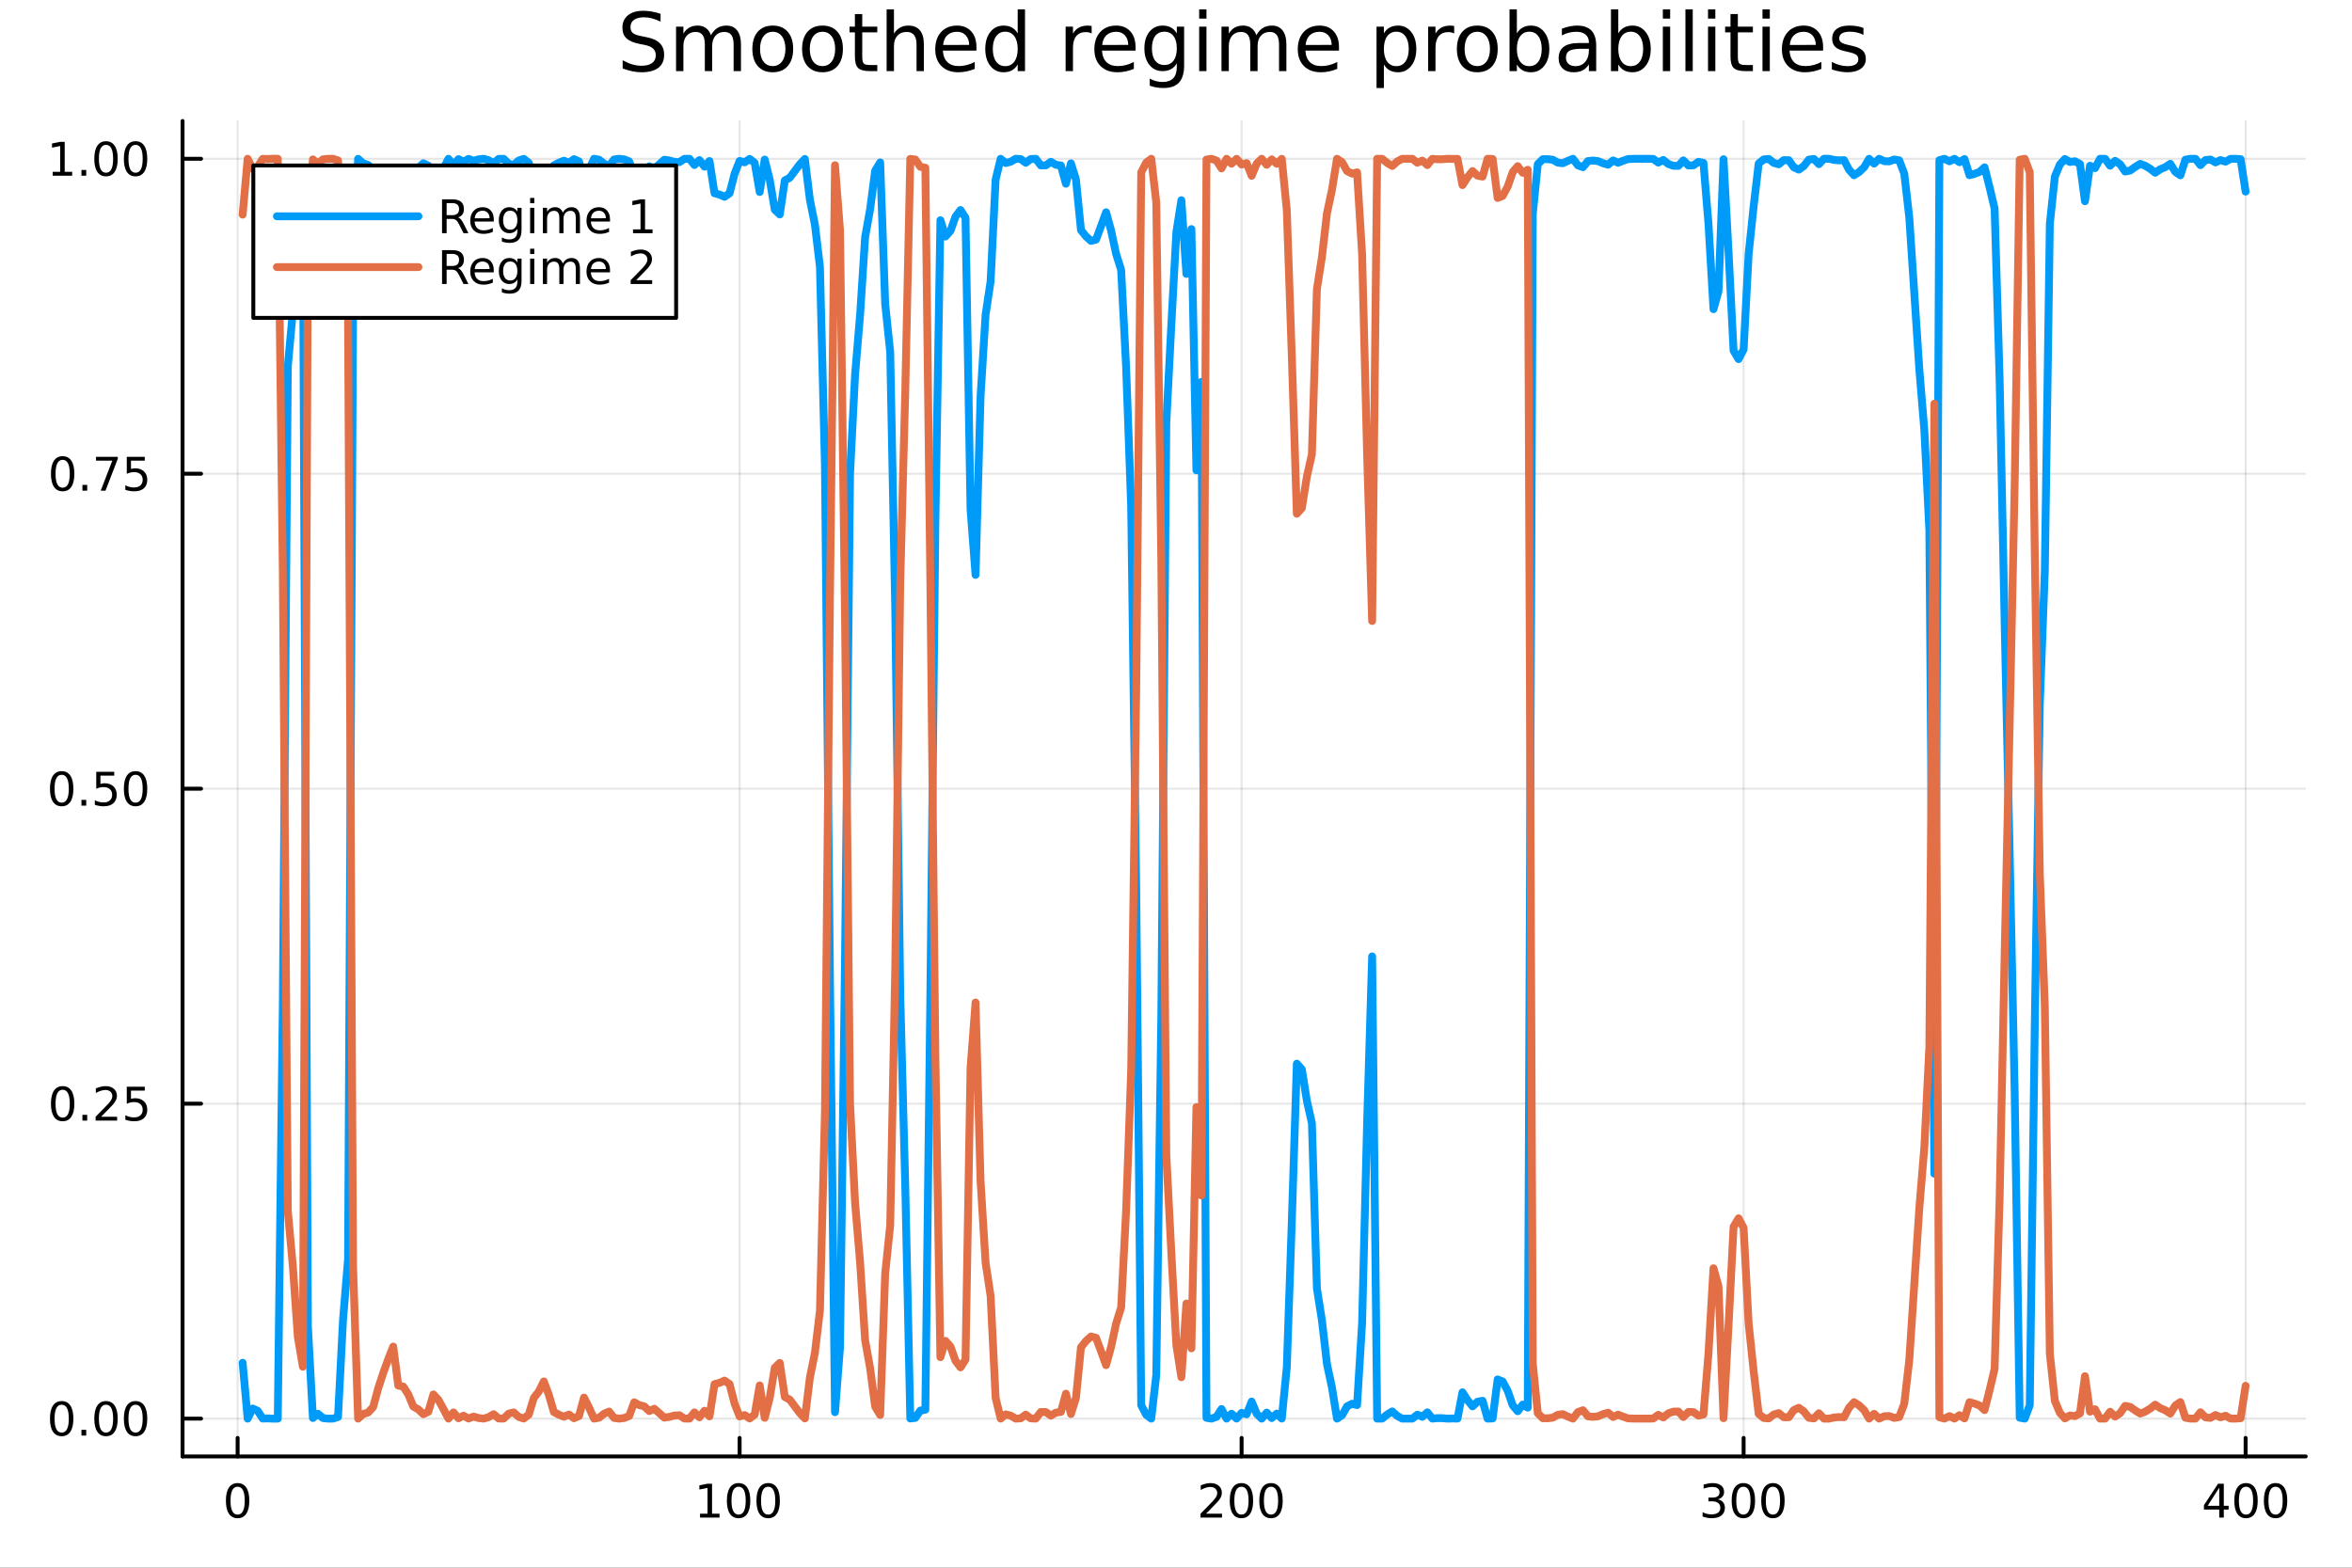 <?xml version="1.0" encoding="utf-8"?>
<svg xmlns="http://www.w3.org/2000/svg" xmlns:xlink="http://www.w3.org/1999/xlink" width="600" height="400" viewBox="0 0 2400 1600">
<rect x="0" y="0" width="2400" height="1600" fill="#333333" stroke="none"/>
<defs>
  <clipPath id="clip110">
    <rect x="0" y="0" width="2400" height="1600"/>
  </clipPath>
</defs>
<path clip-path="url(#clip110)" d="M0 1600 L2400 1600 L2400 0 L0 0  Z" fill="#ffffff" fill-rule="evenodd" fill-opacity="1"/>
<defs>
  <clipPath id="clip111">
    <rect x="480" y="0" width="1681" height="1600"/>
  </clipPath>
</defs>
<path clip-path="url(#clip110)" d="M186.274 1486.45 L2352.76 1486.45 L2352.76 123.472 L186.274 123.472  Z" fill="#ffffff" fill-rule="evenodd" fill-opacity="1"/>
<defs>
  <clipPath id="clip112">
    <rect x="186" y="123" width="2167" height="1364"/>
  </clipPath>
</defs>
<polyline clip-path="url(#clip112)" style="stroke:#000000; stroke-linecap:round; stroke-linejoin:round; stroke-width:2; stroke-opacity:0.1; fill:none" points="242.467,1486.45 242.467,123.472 "/>
<polyline clip-path="url(#clip112)" style="stroke:#000000; stroke-linecap:round; stroke-linejoin:round; stroke-width:2; stroke-opacity:0.1; fill:none" points="754.71,1486.45 754.71,123.472 "/>
<polyline clip-path="url(#clip112)" style="stroke:#000000; stroke-linecap:round; stroke-linejoin:round; stroke-width:2; stroke-opacity:0.1; fill:none" points="1266.95,1486.45 1266.95,123.472 "/>
<polyline clip-path="url(#clip112)" style="stroke:#000000; stroke-linecap:round; stroke-linejoin:round; stroke-width:2; stroke-opacity:0.1; fill:none" points="1779.2,1486.45 1779.2,123.472 "/>
<polyline clip-path="url(#clip112)" style="stroke:#000000; stroke-linecap:round; stroke-linejoin:round; stroke-width:2; stroke-opacity:0.1; fill:none" points="2291.44,1486.45 2291.44,123.472 "/>
<polyline clip-path="url(#clip110)" style="stroke:#000000; stroke-linecap:round; stroke-linejoin:round; stroke-width:4; stroke-opacity:1; fill:none" points="186.274,1486.45 2352.76,1486.45 "/>
<polyline clip-path="url(#clip110)" style="stroke:#000000; stroke-linecap:round; stroke-linejoin:round; stroke-width:4; stroke-opacity:1; fill:none" points="242.467,1486.45 242.467,1467.55 "/>
<polyline clip-path="url(#clip110)" style="stroke:#000000; stroke-linecap:round; stroke-linejoin:round; stroke-width:4; stroke-opacity:1; fill:none" points="754.71,1486.45 754.71,1467.55 "/>
<polyline clip-path="url(#clip110)" style="stroke:#000000; stroke-linecap:round; stroke-linejoin:round; stroke-width:4; stroke-opacity:1; fill:none" points="1266.95,1486.45 1266.95,1467.55 "/>
<polyline clip-path="url(#clip110)" style="stroke:#000000; stroke-linecap:round; stroke-linejoin:round; stroke-width:4; stroke-opacity:1; fill:none" points="1779.2,1486.45 1779.2,1467.55 "/>
<polyline clip-path="url(#clip110)" style="stroke:#000000; stroke-linecap:round; stroke-linejoin:round; stroke-width:4; stroke-opacity:1; fill:none" points="2291.44,1486.45 2291.44,1467.55 "/>
<path clip-path="url(#clip110)" d="M242.467 1517.37 Q238.856 1517.37 237.027 1520.93 Q235.222 1524.47 235.222 1531.6 Q235.222 1538.71 237.027 1542.27 Q238.856 1545.82 242.467 1545.82 Q246.101 1545.82 247.907 1542.27 Q249.736 1538.71 249.736 1531.6 Q249.736 1524.47 247.907 1520.93 Q246.101 1517.37 242.467 1517.37 M242.467 1513.66 Q248.277 1513.66 251.333 1518.27 Q254.411 1522.85 254.411 1531.6 Q254.411 1540.33 251.333 1544.94 Q248.277 1549.52 242.467 1549.52 Q236.657 1549.52 233.578 1544.94 Q230.523 1540.33 230.523 1531.6 Q230.523 1522.85 233.578 1518.27 Q236.657 1513.66 242.467 1513.66 Z" fill="#000000" fill-rule="nonzero" fill-opacity="1" /><path clip-path="url(#clip110)" d="M714.317 1544.91 L721.956 1544.91 L721.956 1518.55 L713.646 1520.21 L713.646 1515.95 L721.91 1514.29 L726.586 1514.29 L726.586 1544.91 L734.224 1544.91 L734.224 1548.85 L714.317 1548.85 L714.317 1544.91 Z" fill="#000000" fill-rule="nonzero" fill-opacity="1" /><path clip-path="url(#clip110)" d="M753.669 1517.37 Q750.058 1517.37 748.229 1520.93 Q746.423 1524.47 746.423 1531.6 Q746.423 1538.71 748.229 1542.27 Q750.058 1545.82 753.669 1545.82 Q757.303 1545.82 759.109 1542.27 Q760.937 1538.71 760.937 1531.6 Q760.937 1524.47 759.109 1520.93 Q757.303 1517.37 753.669 1517.37 M753.669 1513.66 Q759.479 1513.66 762.534 1518.27 Q765.613 1522.85 765.613 1531.6 Q765.613 1540.33 762.534 1544.94 Q759.479 1549.52 753.669 1549.52 Q747.859 1549.52 744.78 1544.94 Q741.724 1540.33 741.724 1531.6 Q741.724 1522.85 744.78 1518.27 Q747.859 1513.66 753.669 1513.66 Z" fill="#000000" fill-rule="nonzero" fill-opacity="1" /><path clip-path="url(#clip110)" d="M783.831 1517.37 Q780.22 1517.37 778.391 1520.93 Q776.585 1524.47 776.585 1531.6 Q776.585 1538.71 778.391 1542.27 Q780.22 1545.82 783.831 1545.82 Q787.465 1545.82 789.27 1542.27 Q791.099 1538.71 791.099 1531.6 Q791.099 1524.47 789.27 1520.93 Q787.465 1517.37 783.831 1517.37 M783.831 1513.66 Q789.641 1513.66 792.696 1518.27 Q795.775 1522.85 795.775 1531.6 Q795.775 1540.33 792.696 1544.94 Q789.641 1549.52 783.831 1549.52 Q778.02 1549.52 774.942 1544.94 Q771.886 1540.33 771.886 1531.6 Q771.886 1522.85 774.942 1518.27 Q778.02 1513.66 783.831 1513.66 Z" fill="#000000" fill-rule="nonzero" fill-opacity="1" /><path clip-path="url(#clip110)" d="M1230.65 1544.91 L1246.97 1544.91 L1246.97 1548.85 L1225.02 1548.85 L1225.02 1544.91 Q1227.68 1542.16 1232.27 1537.53 Q1236.87 1532.88 1238.05 1531.53 Q1240.3 1529.01 1241.18 1527.27 Q1242.08 1525.51 1242.08 1523.82 Q1242.08 1521.07 1240.14 1519.33 Q1238.22 1517.6 1235.11 1517.6 Q1232.91 1517.6 1230.46 1518.36 Q1228.03 1519.13 1225.25 1520.68 L1225.25 1515.95 Q1228.08 1514.82 1230.53 1514.24 Q1232.98 1513.66 1235.02 1513.66 Q1240.39 1513.66 1243.59 1516.35 Q1246.78 1519.03 1246.78 1523.52 Q1246.78 1525.65 1245.97 1527.57 Q1245.18 1529.47 1243.08 1532.07 Q1242.5 1532.74 1239.4 1535.95 Q1236.29 1539.15 1230.65 1544.91 Z" fill="#000000" fill-rule="nonzero" fill-opacity="1" /><path clip-path="url(#clip110)" d="M1266.78 1517.37 Q1263.17 1517.37 1261.34 1520.93 Q1259.53 1524.47 1259.53 1531.6 Q1259.53 1538.71 1261.34 1542.27 Q1263.17 1545.82 1266.78 1545.82 Q1270.41 1545.82 1272.22 1542.27 Q1274.05 1538.71 1274.05 1531.6 Q1274.05 1524.47 1272.22 1520.93 Q1270.41 1517.37 1266.78 1517.37 M1266.78 1513.66 Q1272.59 1513.66 1275.65 1518.27 Q1278.72 1522.85 1278.72 1531.6 Q1278.72 1540.33 1275.65 1544.94 Q1272.59 1549.52 1266.78 1549.52 Q1260.97 1549.52 1257.89 1544.94 Q1254.84 1540.33 1254.84 1531.6 Q1254.84 1522.85 1257.89 1518.27 Q1260.97 1513.66 1266.78 1513.66 Z" fill="#000000" fill-rule="nonzero" fill-opacity="1" /><path clip-path="url(#clip110)" d="M1296.94 1517.37 Q1293.33 1517.37 1291.5 1520.93 Q1289.7 1524.47 1289.7 1531.6 Q1289.7 1538.71 1291.5 1542.27 Q1293.33 1545.82 1296.94 1545.82 Q1300.58 1545.82 1302.38 1542.27 Q1304.21 1538.71 1304.21 1531.6 Q1304.21 1524.47 1302.38 1520.93 Q1300.58 1517.37 1296.94 1517.37 M1296.94 1513.66 Q1302.75 1513.66 1305.81 1518.27 Q1308.89 1522.85 1308.89 1531.6 Q1308.89 1540.33 1305.81 1544.94 Q1302.75 1549.52 1296.94 1549.52 Q1291.13 1549.52 1288.05 1544.94 Q1285 1540.33 1285 1531.6 Q1285 1522.85 1288.05 1518.27 Q1291.13 1513.66 1296.94 1513.66 Z" fill="#000000" fill-rule="nonzero" fill-opacity="1" /><path clip-path="url(#clip110)" d="M1752.96 1530.21 Q1756.32 1530.93 1758.19 1533.2 Q1760.09 1535.47 1760.09 1538.8 Q1760.09 1543.92 1756.57 1546.72 Q1753.05 1549.52 1746.57 1549.52 Q1744.39 1549.52 1742.08 1549.08 Q1739.79 1548.66 1737.33 1547.81 L1737.33 1543.29 Q1739.28 1544.43 1741.59 1545.01 Q1743.91 1545.58 1746.43 1545.58 Q1750.83 1545.58 1753.12 1543.85 Q1755.44 1542.11 1755.44 1538.8 Q1755.44 1535.75 1753.28 1534.03 Q1751.15 1532.3 1747.33 1532.3 L1743.31 1532.3 L1743.31 1528.45 L1747.52 1528.45 Q1750.97 1528.45 1752.8 1527.09 Q1754.63 1525.7 1754.63 1523.11 Q1754.63 1520.45 1752.73 1519.03 Q1750.85 1517.6 1747.33 1517.6 Q1745.41 1517.6 1743.21 1518.01 Q1741.01 1518.43 1738.38 1519.31 L1738.38 1515.14 Q1741.04 1514.4 1743.35 1514.03 Q1745.69 1513.66 1747.75 1513.66 Q1753.07 1513.66 1756.18 1516.09 Q1759.28 1518.5 1759.28 1522.62 Q1759.28 1525.49 1757.63 1527.48 Q1755.99 1529.45 1752.96 1530.21 Z" fill="#000000" fill-rule="nonzero" fill-opacity="1" /><path clip-path="url(#clip110)" d="M1778.95 1517.37 Q1775.34 1517.37 1773.51 1520.93 Q1771.71 1524.47 1771.71 1531.6 Q1771.71 1538.71 1773.51 1542.27 Q1775.34 1545.82 1778.95 1545.82 Q1782.59 1545.82 1784.39 1542.27 Q1786.22 1538.71 1786.22 1531.6 Q1786.22 1524.47 1784.39 1520.93 Q1782.59 1517.37 1778.95 1517.37 M1778.95 1513.66 Q1784.76 1513.66 1787.82 1518.27 Q1790.9 1522.85 1790.9 1531.6 Q1790.9 1540.33 1787.82 1544.94 Q1784.76 1549.52 1778.95 1549.52 Q1773.14 1549.52 1770.07 1544.94 Q1767.01 1540.33 1767.01 1531.6 Q1767.01 1522.85 1770.07 1518.27 Q1773.14 1513.66 1778.95 1513.66 Z" fill="#000000" fill-rule="nonzero" fill-opacity="1" /><path clip-path="url(#clip110)" d="M1809.12 1517.37 Q1805.5 1517.37 1803.68 1520.93 Q1801.87 1524.47 1801.87 1531.6 Q1801.87 1538.71 1803.68 1542.27 Q1805.5 1545.82 1809.12 1545.82 Q1812.75 1545.82 1814.56 1542.27 Q1816.38 1538.71 1816.38 1531.6 Q1816.38 1524.47 1814.56 1520.93 Q1812.75 1517.37 1809.12 1517.37 M1809.12 1513.66 Q1814.93 1513.66 1817.98 1518.27 Q1821.06 1522.85 1821.06 1531.6 Q1821.06 1540.33 1817.98 1544.94 Q1814.93 1549.52 1809.12 1549.52 Q1803.31 1549.52 1800.23 1544.94 Q1797.17 1540.33 1797.17 1531.6 Q1797.17 1522.85 1800.23 1518.27 Q1803.31 1513.66 1809.12 1513.66 Z" fill="#000000" fill-rule="nonzero" fill-opacity="1" /><path clip-path="url(#clip110)" d="M2264.53 1518.36 L2252.73 1536.81 L2264.53 1536.81 L2264.53 1518.36 M2263.3 1514.29 L2269.18 1514.29 L2269.18 1536.81 L2274.11 1536.81 L2274.11 1540.7 L2269.18 1540.7 L2269.18 1548.85 L2264.53 1548.85 L2264.53 1540.7 L2248.93 1540.7 L2248.93 1536.19 L2263.3 1514.29 Z" fill="#000000" fill-rule="nonzero" fill-opacity="1" /><path clip-path="url(#clip110)" d="M2291.85 1517.37 Q2288.23 1517.37 2286.41 1520.93 Q2284.6 1524.47 2284.6 1531.6 Q2284.6 1538.71 2286.41 1542.27 Q2288.23 1545.82 2291.85 1545.82 Q2295.48 1545.82 2297.29 1542.27 Q2299.11 1538.71 2299.11 1531.6 Q2299.11 1524.47 2297.29 1520.93 Q2295.48 1517.37 2291.85 1517.37 M2291.85 1513.66 Q2297.66 1513.66 2300.71 1518.27 Q2303.79 1522.85 2303.79 1531.6 Q2303.79 1540.33 2300.71 1544.94 Q2297.66 1549.52 2291.85 1549.52 Q2286.04 1549.52 2282.96 1544.94 Q2279.9 1540.33 2279.9 1531.6 Q2279.9 1522.85 2282.96 1518.27 Q2286.04 1513.66 2291.85 1513.66 Z" fill="#000000" fill-rule="nonzero" fill-opacity="1" /><path clip-path="url(#clip110)" d="M2322.01 1517.37 Q2318.4 1517.37 2316.57 1520.93 Q2314.76 1524.47 2314.76 1531.6 Q2314.76 1538.71 2316.57 1542.27 Q2318.4 1545.82 2322.01 1545.82 Q2325.64 1545.82 2327.45 1542.27 Q2329.28 1538.71 2329.28 1531.6 Q2329.28 1524.47 2327.45 1520.93 Q2325.64 1517.37 2322.01 1517.37 M2322.01 1513.66 Q2327.82 1513.66 2330.87 1518.27 Q2333.95 1522.85 2333.95 1531.6 Q2333.95 1540.33 2330.87 1544.94 Q2327.82 1549.52 2322.01 1549.52 Q2316.2 1549.52 2313.12 1544.94 Q2310.06 1540.33 2310.06 1531.6 Q2310.06 1522.85 2313.12 1518.27 Q2316.2 1513.66 2322.01 1513.66 Z" fill="#000000" fill-rule="nonzero" fill-opacity="1" /><polyline clip-path="url(#clip112)" style="stroke:#000000; stroke-linecap:round; stroke-linejoin:round; stroke-width:2; stroke-opacity:0.1; fill:none" points="186.274,1447.87 2352.76,1447.87 "/>
<polyline clip-path="url(#clip112)" style="stroke:#000000; stroke-linecap:round; stroke-linejoin:round; stroke-width:2; stroke-opacity:0.1; fill:none" points="186.274,1126.42 2352.76,1126.42 "/>
<polyline clip-path="url(#clip112)" style="stroke:#000000; stroke-linecap:round; stroke-linejoin:round; stroke-width:2; stroke-opacity:0.1; fill:none" points="186.274,804.96 2352.76,804.96 "/>
<polyline clip-path="url(#clip112)" style="stroke:#000000; stroke-linecap:round; stroke-linejoin:round; stroke-width:2; stroke-opacity:0.1; fill:none" points="186.274,483.503 2352.76,483.503 "/>
<polyline clip-path="url(#clip112)" style="stroke:#000000; stroke-linecap:round; stroke-linejoin:round; stroke-width:2; stroke-opacity:0.1; fill:none" points="186.274,162.047 2352.76,162.047 "/>
<polyline clip-path="url(#clip110)" style="stroke:#000000; stroke-linecap:round; stroke-linejoin:round; stroke-width:4; stroke-opacity:1; fill:none" points="186.274,1486.45 186.274,123.472 "/>
<polyline clip-path="url(#clip110)" style="stroke:#000000; stroke-linecap:round; stroke-linejoin:round; stroke-width:4; stroke-opacity:1; fill:none" points="186.274,1447.87 205.172,1447.87 "/>
<polyline clip-path="url(#clip110)" style="stroke:#000000; stroke-linecap:round; stroke-linejoin:round; stroke-width:4; stroke-opacity:1; fill:none" points="186.274,1126.42 205.172,1126.42 "/>
<polyline clip-path="url(#clip110)" style="stroke:#000000; stroke-linecap:round; stroke-linejoin:round; stroke-width:4; stroke-opacity:1; fill:none" points="186.274,804.96 205.172,804.96 "/>
<polyline clip-path="url(#clip110)" style="stroke:#000000; stroke-linecap:round; stroke-linejoin:round; stroke-width:4; stroke-opacity:1; fill:none" points="186.274,483.503 205.172,483.503 "/>
<polyline clip-path="url(#clip110)" style="stroke:#000000; stroke-linecap:round; stroke-linejoin:round; stroke-width:4; stroke-opacity:1; fill:none" points="186.274,162.047 205.172,162.047 "/>
<path clip-path="url(#clip110)" d="M62.937 1433.67 Q59.325 1433.67 57.497 1437.24 Q55.691 1440.78 55.691 1447.91 Q55.691 1455.01 57.497 1458.58 Q59.325 1462.12 62.937 1462.12 Q66.571 1462.12 68.376 1458.58 Q70.205 1455.01 70.205 1447.91 Q70.205 1440.78 68.376 1437.24 Q66.571 1433.67 62.937 1433.67 M62.937 1429.97 Q68.747 1429.97 71.802 1434.57 Q74.881 1439.16 74.881 1447.91 Q74.881 1456.63 71.802 1461.24 Q68.747 1465.82 62.937 1465.82 Q57.126 1465.82 54.048 1461.24 Q50.992 1456.63 50.992 1447.91 Q50.992 1439.16 54.048 1434.57 Q57.126 1429.97 62.937 1429.97 Z" fill="#000000" fill-rule="nonzero" fill-opacity="1" /><path clip-path="url(#clip110)" d="M83.098 1459.27 L87.983 1459.27 L87.983 1465.15 L83.098 1465.15 L83.098 1459.27 Z" fill="#000000" fill-rule="nonzero" fill-opacity="1" /><path clip-path="url(#clip110)" d="M108.168 1433.67 Q104.557 1433.67 102.728 1437.24 Q100.922 1440.78 100.922 1447.91 Q100.922 1455.01 102.728 1458.58 Q104.557 1462.12 108.168 1462.12 Q111.802 1462.12 113.608 1458.58 Q115.436 1455.01 115.436 1447.91 Q115.436 1440.78 113.608 1437.24 Q111.802 1433.67 108.168 1433.67 M108.168 1429.97 Q113.978 1429.97 117.033 1434.57 Q120.112 1439.16 120.112 1447.91 Q120.112 1456.63 117.033 1461.24 Q113.978 1465.82 108.168 1465.82 Q102.358 1465.82 99.279 1461.24 Q96.223 1456.63 96.223 1447.91 Q96.223 1439.16 99.279 1434.57 Q102.358 1429.97 108.168 1429.97 Z" fill="#000000" fill-rule="nonzero" fill-opacity="1" /><path clip-path="url(#clip110)" d="M138.33 1433.67 Q134.719 1433.67 132.89 1437.24 Q131.084 1440.78 131.084 1447.91 Q131.084 1455.01 132.89 1458.58 Q134.719 1462.12 138.33 1462.12 Q141.964 1462.12 143.769 1458.58 Q145.598 1455.01 145.598 1447.91 Q145.598 1440.78 143.769 1437.24 Q141.964 1433.67 138.33 1433.67 M138.33 1429.97 Q144.14 1429.97 147.195 1434.57 Q150.274 1439.16 150.274 1447.91 Q150.274 1456.63 147.195 1461.24 Q144.14 1465.82 138.33 1465.82 Q132.519 1465.82 129.441 1461.24 Q126.385 1456.63 126.385 1447.91 Q126.385 1439.16 129.441 1434.57 Q132.519 1429.97 138.33 1429.97 Z" fill="#000000" fill-rule="nonzero" fill-opacity="1" /><path clip-path="url(#clip110)" d="M63.932 1112.22 Q60.321 1112.22 58.492 1115.78 Q56.687 1119.32 56.687 1126.45 Q56.687 1133.56 58.492 1137.12 Q60.321 1140.66 63.932 1140.66 Q67.566 1140.66 69.372 1137.12 Q71.2 1133.56 71.2 1126.45 Q71.2 1119.32 69.372 1115.78 Q67.566 1112.22 63.932 1112.22 M63.932 1108.51 Q69.742 1108.51 72.798 1113.12 Q75.876 1117.7 75.876 1126.45 Q75.876 1135.18 72.798 1139.78 Q69.742 1144.37 63.932 1144.37 Q58.122 1144.37 55.043 1139.78 Q51.987 1135.18 51.987 1126.45 Q51.987 1117.7 55.043 1113.12 Q58.122 1108.51 63.932 1108.51 Z" fill="#000000" fill-rule="nonzero" fill-opacity="1" /><path clip-path="url(#clip110)" d="M84.094 1137.82 L88.978 1137.82 L88.978 1143.7 L84.094 1143.7 L84.094 1137.82 Z" fill="#000000" fill-rule="nonzero" fill-opacity="1" /><path clip-path="url(#clip110)" d="M103.191 1139.76 L119.51 1139.76 L119.51 1143.7 L97.566 1143.7 L97.566 1139.76 Q100.228 1137.01 104.811 1132.38 Q109.418 1127.72 110.598 1126.38 Q112.844 1123.86 113.723 1122.12 Q114.626 1120.36 114.626 1118.67 Q114.626 1115.92 112.682 1114.18 Q110.76 1112.45 107.658 1112.45 Q105.459 1112.45 103.006 1113.21 Q100.575 1113.97 97.797 1115.53 L97.797 1110.8 Q100.621 1109.67 103.075 1109.09 Q105.529 1108.51 107.566 1108.51 Q112.936 1108.51 116.131 1111.2 Q119.325 1113.88 119.325 1118.37 Q119.325 1120.5 118.515 1122.42 Q117.728 1124.32 115.621 1126.91 Q115.043 1127.59 111.941 1130.8 Q108.839 1134 103.191 1139.76 Z" fill="#000000" fill-rule="nonzero" fill-opacity="1" /><path clip-path="url(#clip110)" d="M129.371 1109.14 L147.728 1109.14 L147.728 1113.07 L133.654 1113.07 L133.654 1121.54 Q134.672 1121.2 135.691 1121.03 Q136.709 1120.85 137.728 1120.85 Q143.515 1120.85 146.894 1124.02 Q150.274 1127.19 150.274 1132.61 Q150.274 1138.19 146.802 1141.29 Q143.33 1144.37 137.01 1144.37 Q134.834 1144.37 132.566 1144 Q130.32 1143.63 127.913 1142.89 L127.913 1138.19 Q129.996 1139.32 132.219 1139.88 Q134.441 1140.43 136.918 1140.43 Q140.922 1140.43 143.26 1138.33 Q145.598 1136.22 145.598 1132.61 Q145.598 1129 143.26 1126.89 Q140.922 1124.78 136.918 1124.78 Q135.043 1124.78 133.168 1125.2 Q131.316 1125.62 129.371 1126.5 L129.371 1109.14 Z" fill="#000000" fill-rule="nonzero" fill-opacity="1" /><path clip-path="url(#clip110)" d="M62.937 790.759 Q59.325 790.759 57.497 794.323 Q55.691 797.865 55.691 804.995 Q55.691 812.101 57.497 815.666 Q59.325 819.208 62.937 819.208 Q66.571 819.208 68.376 815.666 Q70.205 812.101 70.205 804.995 Q70.205 797.865 68.376 794.323 Q66.571 790.759 62.937 790.759 M62.937 787.055 Q68.747 787.055 71.802 791.661 Q74.881 796.245 74.881 804.995 Q74.881 813.722 71.802 818.328 Q68.747 822.911 62.937 822.911 Q57.126 822.911 54.048 818.328 Q50.992 813.722 50.992 804.995 Q50.992 796.245 54.048 791.661 Q57.126 787.055 62.937 787.055 Z" fill="#000000" fill-rule="nonzero" fill-opacity="1" /><path clip-path="url(#clip110)" d="M83.098 816.36 L87.983 816.36 L87.983 822.24 L83.098 822.24 L83.098 816.36 Z" fill="#000000" fill-rule="nonzero" fill-opacity="1" /><path clip-path="url(#clip110)" d="M98.214 787.68 L116.57 787.68 L116.57 791.615 L102.496 791.615 L102.496 800.087 Q103.515 799.74 104.534 799.578 Q105.552 799.393 106.571 799.393 Q112.358 799.393 115.737 802.564 Q119.117 805.735 119.117 811.152 Q119.117 816.731 115.645 819.833 Q112.172 822.911 105.853 822.911 Q103.677 822.911 101.409 822.541 Q99.163 822.171 96.756 821.43 L96.756 816.731 Q98.839 817.865 101.061 818.421 Q103.284 818.976 105.76 818.976 Q109.765 818.976 112.103 816.87 Q114.441 814.763 114.441 811.152 Q114.441 807.541 112.103 805.435 Q109.765 803.328 105.76 803.328 Q103.885 803.328 102.01 803.745 Q100.159 804.161 98.214 805.041 L98.214 787.68 Z" fill="#000000" fill-rule="nonzero" fill-opacity="1" /><path clip-path="url(#clip110)" d="M138.33 790.759 Q134.719 790.759 132.89 794.323 Q131.084 797.865 131.084 804.995 Q131.084 812.101 132.89 815.666 Q134.719 819.208 138.33 819.208 Q141.964 819.208 143.769 815.666 Q145.598 812.101 145.598 804.995 Q145.598 797.865 143.769 794.323 Q141.964 790.759 138.33 790.759 M138.33 787.055 Q144.14 787.055 147.195 791.661 Q150.274 796.245 150.274 804.995 Q150.274 813.722 147.195 818.328 Q144.14 822.911 138.33 822.911 Q132.519 822.911 129.441 818.328 Q126.385 813.722 126.385 804.995 Q126.385 796.245 129.441 791.661 Q132.519 787.055 138.33 787.055 Z" fill="#000000" fill-rule="nonzero" fill-opacity="1" /><path clip-path="url(#clip110)" d="M63.932 469.302 Q60.321 469.302 58.492 472.867 Q56.687 476.409 56.687 483.538 Q56.687 490.645 58.492 494.209 Q60.321 497.751 63.932 497.751 Q67.566 497.751 69.372 494.209 Q71.2 490.645 71.2 483.538 Q71.2 476.409 69.372 472.867 Q67.566 469.302 63.932 469.302 M63.932 465.598 Q69.742 465.598 72.798 470.205 Q75.876 474.788 75.876 483.538 Q75.876 492.265 72.798 496.871 Q69.742 501.455 63.932 501.455 Q58.122 501.455 55.043 496.871 Q51.987 492.265 51.987 483.538 Q51.987 474.788 55.043 470.205 Q58.122 465.598 63.932 465.598 Z" fill="#000000" fill-rule="nonzero" fill-opacity="1" /><path clip-path="url(#clip110)" d="M84.094 494.904 L88.978 494.904 L88.978 500.783 L84.094 500.783 L84.094 494.904 Z" fill="#000000" fill-rule="nonzero" fill-opacity="1" /><path clip-path="url(#clip110)" d="M97.983 466.223 L120.205 466.223 L120.205 468.214 L107.658 500.783 L102.774 500.783 L114.58 470.159 L97.983 470.159 L97.983 466.223 Z" fill="#000000" fill-rule="nonzero" fill-opacity="1" /><path clip-path="url(#clip110)" d="M129.371 466.223 L147.728 466.223 L147.728 470.159 L133.654 470.159 L133.654 478.631 Q134.672 478.284 135.691 478.122 Q136.709 477.936 137.728 477.936 Q143.515 477.936 146.894 481.108 Q150.274 484.279 150.274 489.696 Q150.274 495.274 146.802 498.376 Q143.33 501.455 137.01 501.455 Q134.834 501.455 132.566 501.084 Q130.32 500.714 127.913 499.973 L127.913 495.274 Q129.996 496.408 132.219 496.964 Q134.441 497.52 136.918 497.52 Q140.922 497.52 143.26 495.413 Q145.598 493.307 145.598 489.696 Q145.598 486.084 143.26 483.978 Q140.922 481.872 136.918 481.872 Q135.043 481.872 133.168 482.288 Q131.316 482.705 129.371 483.584 L129.371 466.223 Z" fill="#000000" fill-rule="nonzero" fill-opacity="1" /><path clip-path="url(#clip110)" d="M53.747 175.392 L61.386 175.392 L61.386 149.026 L53.075 150.693 L53.075 146.434 L61.339 144.767 L66.015 144.767 L66.015 175.392 L73.654 175.392 L73.654 179.327 L53.747 179.327 L53.747 175.392 Z" fill="#000000" fill-rule="nonzero" fill-opacity="1" /><path clip-path="url(#clip110)" d="M83.098 173.447 L87.983 173.447 L87.983 179.327 L83.098 179.327 L83.098 173.447 Z" fill="#000000" fill-rule="nonzero" fill-opacity="1" /><path clip-path="url(#clip110)" d="M108.168 147.846 Q104.557 147.846 102.728 151.41 Q100.922 154.952 100.922 162.082 Q100.922 169.188 102.728 172.753 Q104.557 176.295 108.168 176.295 Q111.802 176.295 113.608 172.753 Q115.436 169.188 115.436 162.082 Q115.436 154.952 113.608 151.41 Q111.802 147.846 108.168 147.846 M108.168 144.142 Q113.978 144.142 117.033 148.748 Q120.112 153.332 120.112 162.082 Q120.112 170.808 117.033 175.415 Q113.978 179.998 108.168 179.998 Q102.358 179.998 99.279 175.415 Q96.223 170.808 96.223 162.082 Q96.223 153.332 99.279 148.748 Q102.358 144.142 108.168 144.142 Z" fill="#000000" fill-rule="nonzero" fill-opacity="1" /><path clip-path="url(#clip110)" d="M138.33 147.846 Q134.719 147.846 132.89 151.41 Q131.084 154.952 131.084 162.082 Q131.084 169.188 132.89 172.753 Q134.719 176.295 138.33 176.295 Q141.964 176.295 143.769 172.753 Q145.598 169.188 145.598 162.082 Q145.598 154.952 143.769 151.41 Q141.964 147.846 138.33 147.846 M138.33 144.142 Q144.14 144.142 147.195 148.748 Q150.274 153.332 150.274 162.082 Q150.274 170.808 147.195 175.415 Q144.14 179.998 138.33 179.998 Q132.519 179.998 129.441 175.415 Q126.385 170.808 126.385 162.082 Q126.385 153.332 129.441 148.748 Q132.519 144.142 138.33 144.142 Z" fill="#000000" fill-rule="nonzero" fill-opacity="1" /><path clip-path="url(#clip110)" d="M674.052 14.081 L674.052 22.061 Q669.394 19.833 665.262 18.739 Q661.13 17.646 657.282 17.646 Q650.598 17.646 646.952 20.238 Q643.346 22.831 643.346 27.611 Q643.346 31.621 645.736 33.687 Q648.167 35.713 654.892 36.969 L659.834 37.981 Q668.989 39.723 673.323 44.139 Q677.698 48.514 677.698 55.886 Q677.698 64.677 671.784 69.214 Q665.91 73.751 654.527 73.751 Q650.233 73.751 645.372 72.778 Q640.551 71.806 635.366 69.902 L635.366 61.477 Q640.349 64.272 645.129 65.689 Q649.909 67.107 654.527 67.107 Q661.535 67.107 665.343 64.353 Q669.151 61.598 669.151 56.494 Q669.151 52.038 666.396 49.526 Q663.682 47.015 657.444 45.759 L652.461 44.787 Q643.306 42.964 639.215 39.075 Q635.123 35.186 635.123 28.259 Q635.123 20.238 640.754 15.62 Q646.425 11.002 656.35 11.002 Q660.603 11.002 665.019 11.772 Q669.434 12.542 674.052 14.081 Z" fill="#000000" fill-rule="nonzero" fill-opacity="1" /><path clip-path="url(#clip110)" d="M725.458 35.915 Q728.253 30.892 732.142 28.502 Q736.031 26.112 741.297 26.112 Q748.386 26.112 752.235 31.095 Q756.083 36.037 756.083 45.192 L756.083 72.576 L748.589 72.576 L748.589 45.435 Q748.589 38.913 746.28 35.753 Q743.971 32.594 739.231 32.594 Q733.439 32.594 730.076 36.442 Q726.714 40.29 726.714 46.934 L726.714 72.576 L719.22 72.576 L719.22 45.435 Q719.22 38.873 716.911 35.753 Q714.602 32.594 709.781 32.594 Q704.069 32.594 700.707 36.482 Q697.345 40.331 697.345 46.934 L697.345 72.576 L689.851 72.576 L689.851 27.206 L697.345 27.206 L697.345 34.254 Q699.897 30.082 703.462 28.097 Q707.027 26.112 711.928 26.112 Q716.87 26.112 720.314 28.624 Q723.797 31.135 725.458 35.915 Z" fill="#000000" fill-rule="nonzero" fill-opacity="1" /><path clip-path="url(#clip110)" d="M788.531 32.431 Q782.536 32.431 779.052 37.131 Q775.568 41.789 775.568 49.931 Q775.568 58.074 779.011 62.773 Q782.495 67.431 788.531 67.431 Q794.486 67.431 797.969 62.732 Q801.453 58.033 801.453 49.931 Q801.453 41.87 797.969 37.171 Q794.486 32.431 788.531 32.431 M788.531 26.112 Q798.253 26.112 803.803 32.431 Q809.352 38.751 809.352 49.931 Q809.352 61.071 803.803 67.431 Q798.253 73.751 788.531 73.751 Q778.768 73.751 773.218 67.431 Q767.709 61.071 767.709 49.931 Q767.709 38.751 773.218 32.431 Q778.768 26.112 788.531 26.112 Z" fill="#000000" fill-rule="nonzero" fill-opacity="1" /><path clip-path="url(#clip110)" d="M839.289 32.431 Q833.293 32.431 829.81 37.131 Q826.326 41.789 826.326 49.931 Q826.326 58.074 829.769 62.773 Q833.253 67.431 839.289 67.431 Q845.244 67.431 848.727 62.732 Q852.211 58.033 852.211 49.931 Q852.211 41.87 848.727 37.171 Q845.244 32.431 839.289 32.431 M839.289 26.112 Q849.011 26.112 854.561 32.431 Q860.11 38.751 860.11 49.931 Q860.11 61.071 854.561 67.431 Q849.011 73.751 839.289 73.751 Q829.526 73.751 823.976 67.431 Q818.467 61.071 818.467 49.931 Q818.467 38.751 823.976 32.431 Q829.526 26.112 839.289 26.112 Z" fill="#000000" fill-rule="nonzero" fill-opacity="1" /><path clip-path="url(#clip110)" d="M879.838 14.324 L879.838 27.206 L895.191 27.206 L895.191 32.999 L879.838 32.999 L879.838 57.628 Q879.838 63.178 881.337 64.758 Q882.876 66.338 887.535 66.338 L895.191 66.338 L895.191 72.576 L887.535 72.576 Q878.907 72.576 875.625 69.376 Q872.344 66.135 872.344 57.628 L872.344 32.999 L866.875 32.999 L866.875 27.206 L872.344 27.206 L872.344 14.324 L879.838 14.324 Z" fill="#000000" fill-rule="nonzero" fill-opacity="1" /><path clip-path="url(#clip110)" d="M942.708 45.192 L942.708 72.576 L935.255 72.576 L935.255 45.435 Q935.255 38.994 932.743 35.794 Q930.231 32.594 925.208 32.594 Q919.173 32.594 915.689 36.442 Q912.205 40.29 912.205 46.934 L912.205 72.576 L904.711 72.576 L904.711 9.544 L912.205 9.544 L912.205 34.254 Q914.879 30.163 918.484 28.138 Q922.13 26.112 926.869 26.112 Q934.687 26.112 938.698 30.973 Q942.708 35.794 942.708 45.192 Z" fill="#000000" fill-rule="nonzero" fill-opacity="1" /><path clip-path="url(#clip110)" d="M996.383 48.028 L996.383 51.673 L962.112 51.673 Q962.598 59.37 966.73 63.421 Q970.903 67.431 978.316 67.431 Q982.61 67.431 986.62 66.378 Q990.671 65.325 994.641 63.218 L994.641 70.267 Q990.63 71.968 986.418 72.86 Q982.205 73.751 977.87 73.751 Q967.014 73.751 960.654 67.431 Q954.334 61.112 954.334 50.337 Q954.334 39.197 960.33 32.675 Q966.366 26.112 976.574 26.112 Q985.729 26.112 991.036 32.026 Q996.383 37.9 996.383 48.028 M988.929 45.84 Q988.848 39.723 985.486 36.077 Q982.164 32.431 976.655 32.431 Q970.416 32.431 966.649 35.956 Q962.922 39.48 962.355 45.88 L988.929 45.84 Z" fill="#000000" fill-rule="nonzero" fill-opacity="1" /><path clip-path="url(#clip110)" d="M1038.47 34.092 L1038.47 9.544 L1045.93 9.544 L1045.93 72.576 L1038.47 72.576 L1038.47 65.77 Q1036.12 69.821 1032.52 71.806 Q1028.95 73.751 1023.93 73.751 Q1015.71 73.751 1010.52 67.188 Q1005.38 60.626 1005.38 49.931 Q1005.38 39.237 1010.52 32.675 Q1015.71 26.112 1023.93 26.112 Q1028.95 26.112 1032.52 28.097 Q1036.12 30.041 1038.47 34.092 M1013.07 49.931 Q1013.07 58.155 1016.43 62.854 Q1019.84 67.512 1025.75 67.512 Q1031.67 67.512 1035.07 62.854 Q1038.47 58.155 1038.47 49.931 Q1038.47 41.708 1035.07 37.05 Q1031.67 32.35 1025.75 32.35 Q1019.84 32.35 1016.43 37.05 Q1013.07 41.708 1013.07 49.931 Z" fill="#000000" fill-rule="nonzero" fill-opacity="1" /><path clip-path="url(#clip110)" d="M1113.94 34.173 Q1112.68 33.444 1111.19 33.12 Q1109.73 32.756 1107.94 32.756 Q1101.63 32.756 1098.22 36.888 Q1094.86 40.979 1094.86 48.676 L1094.86 72.576 L1087.37 72.576 L1087.37 27.206 L1094.86 27.206 L1094.86 34.254 Q1097.21 30.122 1100.98 28.138 Q1104.74 26.112 1110.13 26.112 Q1110.9 26.112 1111.83 26.234 Q1112.77 26.315 1113.9 26.517 L1113.94 34.173 Z" fill="#000000" fill-rule="nonzero" fill-opacity="1" /><path clip-path="url(#clip110)" d="M1158.74 48.028 L1158.74 51.673 L1124.47 51.673 Q1124.96 59.37 1129.09 63.421 Q1133.26 67.431 1140.68 67.431 Q1144.97 67.431 1148.98 66.378 Q1153.03 65.325 1157 63.218 L1157 70.267 Q1152.99 71.968 1148.78 72.86 Q1144.56 73.751 1140.23 73.751 Q1129.37 73.751 1123.01 67.431 Q1116.69 61.112 1116.69 50.337 Q1116.69 39.197 1122.69 32.675 Q1128.73 26.112 1138.93 26.112 Q1148.09 26.112 1153.4 32.026 Q1158.74 37.9 1158.74 48.028 M1151.29 45.84 Q1151.21 39.723 1147.85 36.077 Q1144.52 32.431 1139.02 32.431 Q1132.78 32.431 1129.01 35.956 Q1125.28 39.48 1124.72 45.88 L1151.29 45.84 Z" fill="#000000" fill-rule="nonzero" fill-opacity="1" /><path clip-path="url(#clip110)" d="M1200.83 49.364 Q1200.83 41.263 1197.47 36.806 Q1194.15 32.35 1188.11 32.35 Q1182.12 32.35 1178.75 36.806 Q1175.43 41.263 1175.43 49.364 Q1175.43 57.426 1178.75 61.882 Q1182.12 66.338 1188.11 66.338 Q1194.15 66.338 1197.47 61.882 Q1200.83 57.426 1200.83 49.364 M1208.29 66.945 Q1208.29 78.531 1203.14 84.162 Q1198 89.833 1187.38 89.833 Q1183.45 89.833 1179.97 89.225 Q1176.49 88.658 1173.2 87.443 L1173.2 80.192 Q1176.49 81.974 1179.69 82.825 Q1182.89 83.675 1186.21 83.675 Q1193.54 83.675 1197.19 79.827 Q1200.83 76.019 1200.83 68.282 L1200.83 64.596 Q1198.52 68.606 1194.92 70.591 Q1191.31 72.576 1186.29 72.576 Q1177.94 72.576 1172.84 66.216 Q1167.74 59.856 1167.74 49.364 Q1167.74 38.832 1172.84 32.472 Q1177.94 26.112 1186.29 26.112 Q1191.31 26.112 1194.92 28.097 Q1198.52 30.082 1200.83 34.092 L1200.83 27.206 L1208.29 27.206 L1208.29 66.945 Z" fill="#000000" fill-rule="nonzero" fill-opacity="1" /><path clip-path="url(#clip110)" d="M1223.64 27.206 L1231.09 27.206 L1231.09 72.576 L1223.64 72.576 L1223.64 27.206 M1223.64 9.544 L1231.09 9.544 L1231.09 18.983 L1223.64 18.983 L1223.64 9.544 Z" fill="#000000" fill-rule="nonzero" fill-opacity="1" /><path clip-path="url(#clip110)" d="M1282.01 35.915 Q1284.81 30.892 1288.7 28.502 Q1292.58 26.112 1297.85 26.112 Q1304.94 26.112 1308.79 31.095 Q1312.64 36.037 1312.64 45.192 L1312.64 72.576 L1305.14 72.576 L1305.14 45.435 Q1305.14 38.913 1302.83 35.753 Q1300.52 32.594 1295.79 32.594 Q1289.99 32.594 1286.63 36.442 Q1283.27 40.29 1283.27 46.934 L1283.27 72.576 L1275.77 72.576 L1275.77 45.435 Q1275.77 38.873 1273.46 35.753 Q1271.16 32.594 1266.33 32.594 Q1260.62 32.594 1257.26 36.482 Q1253.9 40.331 1253.9 46.934 L1253.9 72.576 L1246.4 72.576 L1246.4 27.206 L1253.9 27.206 L1253.9 34.254 Q1256.45 30.082 1260.02 28.097 Q1263.58 26.112 1268.48 26.112 Q1273.42 26.112 1276.87 28.624 Q1280.35 31.135 1282.01 35.915 Z" fill="#000000" fill-rule="nonzero" fill-opacity="1" /><path clip-path="url(#clip110)" d="M1366.31 48.028 L1366.31 51.673 L1332.04 51.673 Q1332.53 59.37 1336.66 63.421 Q1340.83 67.431 1348.24 67.431 Q1352.54 67.431 1356.55 66.378 Q1360.6 65.325 1364.57 63.218 L1364.57 70.267 Q1360.56 71.968 1356.35 72.86 Q1352.13 73.751 1347.8 73.751 Q1336.94 73.751 1330.58 67.431 Q1324.26 61.112 1324.26 50.337 Q1324.26 39.197 1330.26 32.675 Q1336.29 26.112 1346.5 26.112 Q1355.66 26.112 1360.96 32.026 Q1366.31 37.9 1366.31 48.028 M1358.86 45.84 Q1358.78 39.723 1355.41 36.077 Q1352.09 32.431 1346.58 32.431 Q1340.35 32.431 1336.58 35.956 Q1332.85 39.48 1332.28 45.88 L1358.86 45.84 Z" fill="#000000" fill-rule="nonzero" fill-opacity="1" /><path clip-path="url(#clip110)" d="M1412.13 65.77 L1412.13 89.833 L1404.63 89.833 L1404.63 27.206 L1412.13 27.206 L1412.13 34.092 Q1414.48 30.041 1418.04 28.097 Q1421.65 26.112 1426.63 26.112 Q1434.89 26.112 1440.04 32.675 Q1445.22 39.237 1445.22 49.931 Q1445.22 60.626 1440.04 67.188 Q1434.89 73.751 1426.63 73.751 Q1421.65 73.751 1418.04 71.806 Q1414.48 69.821 1412.13 65.77 M1437.49 49.931 Q1437.49 41.708 1434.08 37.05 Q1430.72 32.35 1424.81 32.35 Q1418.89 32.35 1415.49 37.05 Q1412.13 41.708 1412.13 49.931 Q1412.13 58.155 1415.49 62.854 Q1418.89 67.512 1424.81 67.512 Q1430.72 67.512 1434.08 62.854 Q1437.49 58.155 1437.49 49.931 Z" fill="#000000" fill-rule="nonzero" fill-opacity="1" /><path clip-path="url(#clip110)" d="M1483.87 34.173 Q1482.61 33.444 1481.11 33.12 Q1479.66 32.756 1477.87 32.756 Q1471.55 32.756 1468.15 36.888 Q1464.79 40.979 1464.79 48.676 L1464.79 72.576 L1457.29 72.576 L1457.29 27.206 L1464.79 27.206 L1464.79 34.254 Q1467.14 30.122 1470.91 28.138 Q1474.67 26.112 1480.06 26.112 Q1480.83 26.112 1481.76 26.234 Q1482.69 26.315 1483.83 26.517 L1483.87 34.173 Z" fill="#000000" fill-rule="nonzero" fill-opacity="1" /><path clip-path="url(#clip110)" d="M1507.44 32.431 Q1501.45 32.431 1497.97 37.131 Q1494.48 41.789 1494.48 49.931 Q1494.48 58.074 1497.93 62.773 Q1501.41 67.431 1507.44 67.431 Q1513.4 67.431 1516.88 62.732 Q1520.37 58.033 1520.37 49.931 Q1520.37 41.87 1516.88 37.171 Q1513.4 32.431 1507.44 32.431 M1507.44 26.112 Q1517.17 26.112 1522.72 32.431 Q1528.27 38.751 1528.27 49.931 Q1528.27 61.071 1522.72 67.431 Q1517.17 73.751 1507.44 73.751 Q1497.68 73.751 1492.13 67.431 Q1486.62 61.071 1486.62 49.931 Q1486.62 38.751 1492.13 32.431 Q1497.68 26.112 1507.44 26.112 Z" fill="#000000" fill-rule="nonzero" fill-opacity="1" /><path clip-path="url(#clip110)" d="M1573.19 49.931 Q1573.19 41.708 1569.79 37.05 Q1566.43 32.35 1560.51 32.35 Q1554.6 32.35 1551.19 37.05 Q1547.83 41.708 1547.83 49.931 Q1547.83 58.155 1551.19 62.854 Q1554.6 67.512 1560.51 67.512 Q1566.43 67.512 1569.79 62.854 Q1573.19 58.155 1573.19 49.931 M1547.83 34.092 Q1550.18 30.041 1553.75 28.097 Q1557.35 26.112 1562.33 26.112 Q1570.6 26.112 1575.74 32.675 Q1580.93 39.237 1580.93 49.931 Q1580.93 60.626 1575.74 67.188 Q1570.6 73.751 1562.33 73.751 Q1557.35 73.751 1553.75 71.806 Q1550.18 69.821 1547.83 65.77 L1547.83 72.576 L1540.34 72.576 L1540.34 9.544 L1547.83 9.544 L1547.83 34.092 Z" fill="#000000" fill-rule="nonzero" fill-opacity="1" /><path clip-path="url(#clip110)" d="M1613.9 49.769 Q1604.87 49.769 1601.39 51.835 Q1597.9 53.901 1597.9 58.884 Q1597.9 62.854 1600.49 65.203 Q1603.13 67.512 1607.62 67.512 Q1613.82 67.512 1617.55 63.137 Q1621.32 58.722 1621.32 51.43 L1621.32 49.769 L1613.9 49.769 M1628.77 46.691 L1628.77 72.576 L1621.32 72.576 L1621.32 65.689 Q1618.76 69.821 1614.96 71.806 Q1611.15 73.751 1605.64 73.751 Q1598.67 73.751 1594.54 69.862 Q1590.45 65.933 1590.45 59.37 Q1590.45 51.714 1595.55 47.825 Q1600.7 43.936 1610.86 43.936 L1621.32 43.936 L1621.32 43.207 Q1621.32 38.062 1617.91 35.267 Q1614.55 32.431 1608.43 32.431 Q1604.54 32.431 1600.86 33.363 Q1597.17 34.295 1593.77 36.158 L1593.77 29.272 Q1597.86 27.692 1601.71 26.922 Q1605.56 26.112 1609.2 26.112 Q1619.05 26.112 1623.91 31.216 Q1628.77 36.32 1628.77 46.691 Z" fill="#000000" fill-rule="nonzero" fill-opacity="1" /><path clip-path="url(#clip110)" d="M1676.69 49.931 Q1676.69 41.708 1673.29 37.05 Q1669.93 32.35 1664.01 32.35 Q1658.1 32.35 1654.7 37.05 Q1651.33 41.708 1651.33 49.931 Q1651.33 58.155 1654.7 62.854 Q1658.1 67.512 1664.01 67.512 Q1669.93 67.512 1673.29 62.854 Q1676.69 58.155 1676.69 49.931 M1651.33 34.092 Q1653.68 30.041 1657.25 28.097 Q1660.85 26.112 1665.84 26.112 Q1674.1 26.112 1679.24 32.675 Q1684.43 39.237 1684.43 49.931 Q1684.43 60.626 1679.24 67.188 Q1674.1 73.751 1665.84 73.751 Q1660.85 73.751 1657.25 71.806 Q1653.68 69.821 1651.33 65.77 L1651.33 72.576 L1643.84 72.576 L1643.84 9.544 L1651.33 9.544 L1651.33 34.092 Z" fill="#000000" fill-rule="nonzero" fill-opacity="1" /><path clip-path="url(#clip110)" d="M1696.78 27.206 L1704.24 27.206 L1704.24 72.576 L1696.78 72.576 L1696.78 27.206 M1696.78 9.544 L1704.24 9.544 L1704.24 18.983 L1696.78 18.983 L1696.78 9.544 Z" fill="#000000" fill-rule="nonzero" fill-opacity="1" /><path clip-path="url(#clip110)" d="M1719.83 9.544 L1727.29 9.544 L1727.29 72.576 L1719.83 72.576 L1719.83 9.544 Z" fill="#000000" fill-rule="nonzero" fill-opacity="1" /><path clip-path="url(#clip110)" d="M1742.88 27.206 L1750.34 27.206 L1750.34 72.576 L1742.88 72.576 L1742.88 27.206 M1742.88 9.544 L1750.34 9.544 L1750.34 18.983 L1742.88 18.983 L1742.88 9.544 Z" fill="#000000" fill-rule="nonzero" fill-opacity="1" /><path clip-path="url(#clip110)" d="M1773.31 14.324 L1773.31 27.206 L1788.66 27.206 L1788.66 32.999 L1773.31 32.999 L1773.31 57.628 Q1773.31 63.178 1774.8 64.758 Q1776.34 66.338 1781 66.338 L1788.66 66.338 L1788.66 72.576 L1781 72.576 Q1772.37 72.576 1769.09 69.376 Q1765.81 66.135 1765.81 57.628 L1765.81 32.999 L1760.34 32.999 L1760.34 27.206 L1765.81 27.206 L1765.81 14.324 L1773.31 14.324 Z" fill="#000000" fill-rule="nonzero" fill-opacity="1" /><path clip-path="url(#clip110)" d="M1798.46 27.206 L1805.92 27.206 L1805.92 72.576 L1798.46 72.576 L1798.46 27.206 M1798.46 9.544 L1805.92 9.544 L1805.92 18.983 L1798.46 18.983 L1798.46 9.544 Z" fill="#000000" fill-rule="nonzero" fill-opacity="1" /><path clip-path="url(#clip110)" d="M1860.32 48.028 L1860.32 51.673 L1826.05 51.673 Q1826.53 59.37 1830.67 63.421 Q1834.84 67.431 1842.25 67.431 Q1846.55 67.431 1850.56 66.378 Q1854.61 65.325 1858.58 63.218 L1858.58 70.267 Q1854.57 71.968 1850.35 72.86 Q1846.14 73.751 1841.81 73.751 Q1830.95 73.751 1824.59 67.431 Q1818.27 61.112 1818.27 50.337 Q1818.27 39.197 1824.27 32.675 Q1830.3 26.112 1840.51 26.112 Q1849.67 26.112 1854.97 32.026 Q1860.32 37.9 1860.32 48.028 M1852.87 45.84 Q1852.78 39.723 1849.42 36.077 Q1846.1 32.431 1840.59 32.431 Q1834.35 32.431 1830.59 35.956 Q1826.86 39.48 1826.29 45.88 L1852.87 45.84 Z" fill="#000000" fill-rule="nonzero" fill-opacity="1" /><path clip-path="url(#clip110)" d="M1901.48 28.543 L1901.48 35.591 Q1898.32 33.971 1894.91 33.161 Q1891.51 32.35 1887.87 32.35 Q1882.32 32.35 1879.52 34.052 Q1876.77 35.753 1876.77 39.156 Q1876.77 41.749 1878.75 43.248 Q1880.74 44.706 1886.73 46.043 L1889.28 46.61 Q1897.22 48.311 1900.54 51.43 Q1903.91 54.509 1903.91 60.059 Q1903.91 66.378 1898.88 70.064 Q1893.9 73.751 1885.15 73.751 Q1881.51 73.751 1877.54 73.022 Q1873.61 72.333 1869.23 70.915 L1869.23 63.218 Q1873.36 65.365 1877.37 66.459 Q1881.38 67.512 1885.31 67.512 Q1890.58 67.512 1893.41 65.73 Q1896.25 63.907 1896.25 60.626 Q1896.25 57.588 1894.18 55.967 Q1892.16 54.347 1885.23 52.848 L1882.64 52.24 Q1875.71 50.782 1872.63 47.785 Q1869.56 44.746 1869.56 39.48 Q1869.56 33.08 1874.09 29.596 Q1878.63 26.112 1886.97 26.112 Q1891.11 26.112 1894.75 26.72 Q1898.4 27.327 1901.48 28.543 Z" fill="#000000" fill-rule="nonzero" fill-opacity="1" /><polyline clip-path="url(#clip112)" style="stroke:#009af9; stroke-linecap:round; stroke-linejoin:round; stroke-width:8; stroke-opacity:1; fill:none" points="247.59,1390.86 252.712,1447.87 257.834,1437.57 262.957,1439.92 268.079,1447.81 273.202,1447.63 278.324,1447.87 283.447,1447.87 288.569,1028.54 293.691,374.079 298.814,317.852 303.936,245.244 309.059,215.044 314.181,1353.63 319.304,1447.24 324.426,1442.93 329.548,1447.3 334.671,1447.85 339.793,1447.87 344.916,1446.17 350.038,1346.88 355.161,1285.12 360.283,317.335 365.405,162.093 370.528,166.706 375.65,168.312 380.773,173.941 385.895,192.871 391.018,208.524 396.14,222.68 401.263,235.591 406.385,195.843 411.507,194.763 416.63,186.743 421.752,174.418 426.875,171.434 431.997,166.615 437.12,169.103 442.242,186.745 447.364,181.224 452.487,171.867 457.609,162.061 462.732,168.387 467.854,162.421 472.977,165.04 478.099,162.152 483.221,164.153 488.344,162.639 493.466,162.047 498.589,163.555 503.711,166.562 508.834,162.189 513.956,162.096 519.078,167.128 524.201,168.392 529.323,163.796 534.446,162.138 539.568,166.177 544.691,183.097 549.813,189.756 554.936,200.009 560.058,186.307 565.18,168.77 570.303,166.067 575.425,164.013 580.548,166.216 585.67,162.451 590.793,164.723 595.915,183.543 601.037,173.36 606.16,162.051 611.282,162.991 616.405,167.064 621.527,169.267 626.65,162.75 631.772,162.076 636.894,162.66 642.017,164.737 647.139,178.697 652.262,175.887 657.384,174.585 662.507,169.748 667.629,172.118 672.751,167.674 677.874,163.063 682.996,163.807 688.119,165.185 693.241,165.523 698.364,162.13 703.486,162.063 708.609,168.429 713.731,163.388 718.853,170.087 723.976,164.374 729.098,197.251 734.221,198.6 739.343,200.873 744.466,197.28 749.588,177.325 754.71,164.279 759.833,165.666 764.955,162.198 770.078,166.18 775.2,195.975 780.323,162.877 785.445,183.372 790.567,214.013 795.69,218.896 800.812,184.175 805.935,181.348 811.057,174.463 816.18,167.625 821.302,162.238 826.424,203.851 831.547,229.368 836.669,272.186 841.792,475.764 846.914,1001.72 852.037,1441.31 857.159,1374.85 862.282,979.155 867.404,483.55 872.526,382.32 877.649,321.404 882.771,242.02 887.894,213.435 893.016,174.236 898.139,165.787 903.261,310.256 908.383,359.4 913.506,620.638 918.628,1016.13 923.751,1211.06 928.873,1447.73 933.996,1447.1 939.118,1439.67 944.24,1438.74 949.363,1015.12 954.485,531.372 959.608,224.773 964.73,241.389 969.853,235.653 974.975,221.154 980.097,214.343 985.22,222.317 990.342,519.808 995.465,586.733 1000.59,404.215 1005.71,321.103 1010.83,287.151 1015.95,183.171 1021.08,162.083 1026.2,166.366 1031.32,165.077 1036.44,162.048 1041.57,162.369 1046.69,166.117 1051.81,162.305 1056.93,162.079 1062.06,168.815 1067.18,168.757 1072.3,165.13 1077.42,168.192 1082.55,168.882 1087.67,187.516 1092.79,166.739 1097.91,183.094 1103.04,234.882 1108.16,241.24 1113.28,245.871 1118.4,244.52 1123.53,230.786 1128.65,216.631 1133.77,235.309 1138.89,259.122 1144.02,275.455 1149.14,375.431 1154.26,517.15 1159.38,905.013 1164.51,1434.1 1169.63,1443.99 1174.75,1447.87 1179.87,1403.39 1184.99,1039.58 1190.12,431.504 1195.24,331.54 1200.36,237.054 1205.48,204.325 1210.61,279.562 1215.73,233.788 1220.85,480.038 1225.97,389.753 1231.1,1447.05 1236.22,1447.87 1241.34,1446.02 1246.46,1438.06 1251.59,1447.87 1256.71,1442.85 1261.83,1447.82 1266.95,1441.99 1272.08,1443.42 1277.2,1430.47 1282.32,1442.92 1287.44,1447.87 1292.57,1441.72 1297.69,1447.28 1302.81,1442.76 1307.93,1447.81 1313.06,1395.48 1318.18,1246.6 1323.3,1085.6 1328.42,1091.33 1333.55,1123.46 1338.67,1146.33 1343.79,1315.01 1348.91,1347.55 1354.04,1392.13 1359.16,1416.23 1364.28,1447.86 1369.4,1444.49 1374.52,1435.38 1379.65,1432.72 1384.77,1434.03 1389.89,1350.73 1395.01,1146.31 1400.14,976.123 1405.26,1447.87 1410.38,1447.81 1415.5,1443.65 1420.63,1440.52 1425.75,1445.11 1430.87,1447.86 1435.99,1447.86 1441.12,1447.87 1446.24,1443.85 1451.36,1445.99 1456.48,1441.44 1461.61,1447.83 1466.73,1447.36 1471.85,1447.41 1476.97,1447.87 1482.1,1447.7 1487.22,1447.81 1492.34,1421.01 1497.46,1428.97 1502.59,1435.33 1507.71,1430.61 1512.83,1429.67 1517.95,1447.87 1523.08,1447.66 1528.2,1407.88 1533.32,1409.98 1538.44,1419.44 1543.57,1434.25 1548.69,1440.33 1553.81,1433.55 1558.93,1436.67 1564.05,218.192 1569.18,167.542 1574.3,162.443 1579.42,162.433 1584.54,163.056 1589.67,166.024 1594.79,166.578 1599.91,164.133 1605.03,162.047 1610.16,168.772 1615.28,170.613 1620.4,164.385 1625.52,163.872 1630.65,164.453 1635.77,166.589 1640.89,168.12 1646.01,163.733 1651.14,166.121 1656.26,164.024 1661.38,162.291 1666.5,162.12 1671.63,162.06 1676.75,162.076 1681.87,162.047 1686.99,162.2 1692.12,165.91 1697.24,163.275 1702.36,167.376 1707.48,169.195 1712.61,169.306 1717.73,163.7 1722.85,168.877 1727.97,168.732 1733.1,165.134 1738.22,166.257 1743.34,228.475 1748.46,315.524 1753.58,297.237 1758.71,162.487 1763.83,257.211 1768.95,357.943 1774.07,366.517 1779.2,356.684 1784.32,259.253 1789.44,210.419 1794.56,166.936 1799.69,162.686 1804.81,162.225 1809.93,166.241 1815.05,167.699 1820.18,163.451 1825.3,163.472 1830.42,170.751 1835.54,173.132 1840.67,169.398 1845.79,162.906 1850.91,162.227 1856.03,167.537 1861.16,162.049 1866.28,162.047 1871.4,163.183 1876.52,163.663 1881.65,163.425 1886.77,173.225 1891.89,178.874 1897.01,175.574 1902.14,170.742 1907.26,162.088 1912.38,166.957 1917.5,162.06 1922.63,164.514 1927.75,164.701 1932.87,162.79 1937.99,163.657 1943.11,177.178 1948.24,221.799 1953.36,299.062 1958.48,376.766 1963.6,438.698 1968.73,541.348 1973.85,1197.93 1978.97,163.474 1984.09,162.07 1989.22,164.61 1994.34,162.109 1999.46,165.562 2004.58,162.284 2009.71,178.837 2014.83,177.421 2019.95,175.463 2025.07,170.765 2030.2,191.176 2035.32,212.93 2040.44,387.332 2045.56,635.963 2050.69,871.528 2055.81,1115.89 2060.93,1446.9 2066.05,1447.85 2071.18,1434.14 2076.3,1046.51 2081.42,719.202 2086.54,583.197 2091.67,228.383 2096.79,180.192 2101.91,167.942 2107.03,162.261 2112.16,165.312 2117.28,164.586 2122.4,167.386 2127.52,205.381 2132.64,169.148 2137.77,171.648 2142.89,162.051 2148.01,162.06 2153.13,169.104 2158.26,164.156 2163.38,167.587 2168.5,175.057 2173.62,174.057 2178.75,170.405 2183.87,167.214 2188.99,169.177 2194.11,172.304 2199.24,176.286 2204.36,172.723 2209.48,170.6 2214.6,167.183 2219.73,175.478 2224.85,178.953 2229.97,163.002 2235.09,162.07 2240.22,162.078 2245.34,168.563 2250.46,163.355 2255.58,162.815 2260.71,165.746 2265.83,163.376 2270.95,165.002 2276.07,162.12 2281.2,162.083 2286.32,162.43 2291.44,195.536 "/>
<polyline clip-path="url(#clip112)" style="stroke:#e26f46; stroke-linecap:round; stroke-linejoin:round; stroke-width:8; stroke-opacity:1; fill:none" points="247.59,219.059 252.712,162.049 257.834,172.349 262.957,170.001 268.079,162.11 273.202,162.294 278.324,162.049 283.447,162.048 288.569,581.376 293.691,1235.84 298.814,1292.07 303.936,1364.68 309.059,1394.88 314.181,256.291 319.304,162.683 324.426,166.992 329.548,162.616 334.671,162.074 339.793,162.047 344.916,163.748 350.038,263.044 355.161,324.798 360.283,1292.59 365.405,1447.83 370.528,1443.21 375.65,1441.61 380.773,1435.98 385.895,1417.05 391.018,1401.4 396.14,1387.24 401.263,1374.33 406.385,1414.08 411.507,1415.16 416.63,1423.18 421.752,1435.5 426.875,1438.49 431.997,1443.31 437.12,1440.82 442.242,1423.18 447.364,1428.7 452.487,1438.05 457.609,1447.86 462.732,1441.53 467.854,1447.5 472.977,1444.88 478.099,1447.77 483.221,1445.77 488.344,1447.28 493.466,1447.87 498.589,1446.37 503.711,1443.36 508.834,1447.73 513.956,1447.82 519.078,1442.79 524.201,1441.53 529.323,1446.12 534.446,1447.78 539.568,1443.74 544.691,1426.82 549.813,1420.16 554.936,1409.91 560.058,1423.61 565.18,1441.15 570.303,1443.85 575.425,1445.91 580.548,1443.7 585.67,1447.47 590.793,1445.2 595.915,1426.38 601.037,1436.56 606.16,1447.87 611.282,1446.93 616.405,1442.86 621.527,1440.65 626.65,1447.17 631.772,1447.84 636.894,1447.26 642.017,1445.18 647.139,1431.22 652.262,1434.03 657.384,1435.34 662.507,1440.17 667.629,1437.8 672.751,1442.25 677.874,1446.86 682.996,1446.11 688.119,1444.73 693.241,1444.4 698.364,1447.79 703.486,1447.86 708.609,1441.49 713.731,1446.53 718.853,1439.83 723.976,1445.55 729.098,1412.67 734.221,1411.32 739.343,1409.05 744.466,1412.64 749.588,1432.59 754.71,1445.64 759.833,1444.25 764.955,1447.72 770.078,1443.74 775.2,1413.94 780.323,1447.04 785.445,1426.55 790.567,1395.91 795.69,1391.02 800.812,1425.75 805.935,1428.57 811.057,1435.46 816.18,1442.3 821.302,1447.68 826.424,1406.07 831.547,1380.55 836.669,1337.73 841.792,1134.16 846.914,608.2 852.037,168.611 857.159,235.07 862.282,630.765 867.404,1126.37 872.526,1227.6 877.649,1288.52 882.771,1367.9 887.894,1396.49 893.016,1435.68 898.139,1444.13 903.261,1299.66 908.383,1250.52 913.506,989.282 918.628,593.793 923.751,398.861 928.873,162.191 933.996,162.819 939.118,170.247 944.24,171.183 949.363,594.798 954.485,1078.55 959.608,1385.15 964.73,1368.53 969.853,1374.27 974.975,1388.77 980.097,1395.58 985.22,1387.6 990.342,1090.11 995.465,1023.19 1000.59,1205.71 1005.71,1288.82 1010.83,1322.77 1015.95,1426.75 1021.08,1447.84 1026.2,1443.55 1031.32,1444.84 1036.44,1447.87 1041.57,1447.55 1046.69,1443.8 1051.81,1447.62 1056.93,1447.84 1062.06,1441.1 1067.18,1441.16 1072.3,1444.79 1077.42,1441.73 1082.55,1441.04 1087.67,1422.4 1092.79,1443.18 1097.91,1426.83 1103.04,1375.04 1108.16,1368.68 1113.28,1364.05 1118.4,1365.4 1123.53,1379.13 1128.65,1393.29 1133.77,1374.61 1138.89,1350.8 1144.02,1334.46 1149.14,1234.49 1154.26,1092.77 1159.38,704.907 1164.51,175.824 1169.63,165.927 1174.75,162.047 1179.87,206.531 1184.99,570.338 1190.12,1178.42 1195.24,1278.38 1200.36,1372.87 1205.48,1405.6 1210.61,1330.36 1215.73,1376.13 1220.85,1129.88 1225.97,1220.17 1231.1,162.866 1236.22,162.047 1241.34,163.9 1246.46,171.862 1251.59,162.047 1256.71,167.072 1261.83,162.1 1266.95,167.933 1272.08,166.503 1277.2,179.448 1282.32,166.996 1287.44,162.047 1292.57,168.197 1297.69,162.642 1302.81,167.158 1307.93,162.11 1313.06,214.441 1318.18,363.32 1323.3,524.322 1328.42,518.589 1333.55,486.46 1338.67,463.588 1343.79,294.91 1348.91,262.37 1354.04,217.791 1359.16,193.692 1364.28,162.061 1369.4,165.431 1374.52,174.543 1379.65,177.202 1384.77,175.895 1389.89,259.187 1395.01,463.612 1400.14,633.797 1405.26,162.047 1410.38,162.111 1415.5,166.275 1420.63,169.399 1425.75,164.809 1430.87,162.06 1435.99,162.061 1441.12,162.047 1446.24,166.073 1451.36,163.927 1456.48,168.479 1461.61,162.094 1466.73,162.559 1471.85,162.511 1476.97,162.047 1482.1,162.215 1487.22,162.11 1492.34,188.911 1497.46,180.949 1502.59,174.587 1507.71,179.305 1512.83,180.248 1517.95,162.047 1523.08,162.26 1528.2,202.04 1533.32,199.937 1538.44,190.483 1543.57,175.667 1548.69,169.591 1553.81,176.369 1558.93,173.253 1564.05,1391.73 1569.18,1442.38 1574.3,1447.48 1579.42,1447.49 1584.54,1446.86 1589.67,1443.9 1594.79,1443.34 1599.91,1445.79 1605.03,1447.87 1610.16,1441.15 1615.28,1439.31 1620.4,1445.54 1625.52,1446.05 1630.65,1445.47 1635.77,1443.33 1640.89,1441.8 1646.01,1446.19 1651.14,1443.8 1656.26,1445.9 1661.38,1447.63 1666.5,1447.8 1671.63,1447.86 1676.75,1447.84 1681.87,1447.87 1686.99,1447.72 1692.12,1444.01 1697.24,1446.65 1702.36,1442.54 1707.48,1440.72 1712.61,1440.61 1717.73,1446.22 1722.85,1441.04 1727.97,1441.19 1733.1,1444.79 1738.22,1443.66 1743.34,1381.44 1748.46,1294.4 1753.58,1312.68 1758.71,1447.43 1763.83,1352.71 1768.95,1251.98 1774.07,1243.4 1779.2,1253.24 1784.32,1350.67 1789.44,1399.5 1794.56,1442.98 1799.69,1447.23 1804.81,1447.69 1809.93,1443.68 1815.05,1442.22 1820.18,1446.47 1825.3,1446.45 1830.42,1439.17 1835.54,1436.79 1840.67,1440.52 1845.79,1447.01 1850.91,1447.69 1856.03,1442.38 1861.16,1447.87 1866.28,1447.87 1871.4,1446.74 1876.52,1446.26 1881.65,1446.49 1886.77,1436.7 1891.89,1431.05 1897.01,1434.35 1902.14,1439.18 1907.26,1447.83 1912.38,1442.96 1917.5,1447.86 1922.63,1445.41 1927.75,1445.22 1932.87,1447.13 1937.99,1446.26 1943.11,1432.74 1948.24,1388.12 1953.36,1310.86 1958.48,1233.15 1963.6,1171.22 1968.73,1068.57 1973.85,411.985 1978.97,1446.45 1984.09,1447.85 1989.22,1445.31 1994.34,1447.81 1999.46,1444.36 2004.58,1447.64 2009.71,1431.08 2014.83,1432.5 2019.95,1434.46 2025.07,1439.15 2030.2,1418.74 2035.32,1396.99 2040.44,1222.59 2045.56,973.957 2050.69,738.392 2055.81,494.031 2060.93,163.016 2066.05,162.069 2071.18,175.781 2076.3,563.407 2081.42,890.718 2086.54,1026.72 2091.67,1381.54 2096.79,1429.73 2101.91,1441.98 2107.03,1447.66 2112.16,1444.61 2117.28,1445.33 2122.4,1442.53 2127.52,1404.54 2132.64,1440.77 2137.77,1438.27 2142.89,1447.87 2148.01,1447.86 2153.13,1440.82 2158.26,1445.76 2163.38,1442.33 2168.5,1434.86 2173.62,1435.86 2178.75,1439.51 2183.87,1442.71 2188.99,1440.74 2194.11,1437.62 2199.24,1433.63 2204.36,1437.2 2209.48,1439.32 2214.6,1442.74 2219.73,1434.44 2224.85,1430.97 2229.97,1446.92 2235.09,1447.85 2240.22,1447.84 2245.34,1441.36 2250.46,1446.57 2255.58,1447.11 2260.71,1444.17 2265.83,1446.54 2270.95,1444.92 2276.07,1447.8 2281.2,1447.84 2286.32,1447.49 2291.44,1414.38 "/>
<path clip-path="url(#clip110)" d="M258.49 324.425 L689.929 324.425 L689.929 168.905 L258.49 168.905  Z" fill="#ffffff" fill-rule="evenodd" fill-opacity="1"/>
<polyline clip-path="url(#clip110)" style="stroke:#000000; stroke-linecap:round; stroke-linejoin:round; stroke-width:4; stroke-opacity:1; fill:none" points="258.49,324.425 689.929,324.425 689.929,168.905 258.49,168.905 258.49,324.425 "/>
<polyline clip-path="url(#clip110)" style="stroke:#009af9; stroke-linecap:round; stroke-linejoin:round; stroke-width:8; stroke-opacity:1; fill:none" points="282.562,220.745 426.994,220.745 "/>
<path clip-path="url(#clip110)" d="M467.455 221.821 Q468.96 222.33 470.372 223.997 Q471.807 225.664 473.242 228.58 L477.987 238.025 L472.964 238.025 L468.543 229.159 Q466.83 225.687 465.21 224.553 Q463.612 223.418 460.835 223.418 L455.742 223.418 L455.742 238.025 L451.066 238.025 L451.066 203.465 L461.622 203.465 Q467.548 203.465 470.464 205.941 Q473.381 208.418 473.381 213.418 Q473.381 216.682 471.853 218.835 Q470.349 220.988 467.455 221.821 M455.742 207.307 L455.742 219.576 L461.622 219.576 Q465.001 219.576 466.714 218.025 Q468.45 216.451 468.45 213.418 Q468.45 210.386 466.714 208.858 Q465.001 207.307 461.622 207.307 L455.742 207.307 Z" fill="#000000" fill-rule="nonzero" fill-opacity="1" /><path clip-path="url(#clip110)" d="M503.867 223.997 L503.867 226.08 L484.284 226.08 Q484.561 230.478 486.923 232.793 Q489.307 235.085 493.543 235.085 Q495.997 235.085 498.288 234.483 Q500.603 233.881 502.872 232.677 L502.872 236.705 Q500.58 237.677 498.172 238.187 Q495.765 238.696 493.288 238.696 Q487.085 238.696 483.45 235.085 Q479.839 231.474 479.839 225.316 Q479.839 218.951 483.265 215.224 Q486.714 211.474 492.547 211.474 Q497.779 211.474 500.811 214.853 Q503.867 218.21 503.867 223.997 M499.608 222.747 Q499.561 219.252 497.64 217.168 Q495.742 215.085 492.594 215.085 Q489.029 215.085 486.876 217.099 Q484.747 219.113 484.423 222.77 L499.608 222.747 Z" fill="#000000" fill-rule="nonzero" fill-opacity="1" /><path clip-path="url(#clip110)" d="M527.918 224.761 Q527.918 220.131 525.996 217.585 Q524.098 215.039 520.649 215.039 Q517.223 215.039 515.302 217.585 Q513.404 220.131 513.404 224.761 Q513.404 229.367 515.302 231.914 Q517.223 234.46 520.649 234.46 Q524.098 234.46 525.996 231.914 Q527.918 229.367 527.918 224.761 M532.177 234.807 Q532.177 241.427 529.237 244.645 Q526.297 247.886 520.233 247.886 Q517.987 247.886 515.996 247.538 Q514.006 247.214 512.131 246.52 L512.131 242.376 Q514.006 243.395 515.834 243.881 Q517.663 244.367 519.561 244.367 Q523.751 244.367 525.834 242.168 Q527.918 239.992 527.918 235.571 L527.918 233.464 Q526.598 235.756 524.538 236.89 Q522.478 238.025 519.608 238.025 Q514.839 238.025 511.922 234.39 Q509.006 230.756 509.006 224.761 Q509.006 218.742 511.922 215.108 Q514.839 211.474 519.608 211.474 Q522.478 211.474 524.538 212.608 Q526.598 213.742 527.918 216.034 L527.918 212.099 L532.177 212.099 L532.177 234.807 Z" fill="#000000" fill-rule="nonzero" fill-opacity="1" /><path clip-path="url(#clip110)" d="M540.95 212.099 L545.209 212.099 L545.209 238.025 L540.95 238.025 L540.95 212.099 M540.95 202.006 L545.209 202.006 L545.209 207.4 L540.95 207.4 L540.95 202.006 Z" fill="#000000" fill-rule="nonzero" fill-opacity="1" /><path clip-path="url(#clip110)" d="M574.306 217.076 Q575.904 214.205 578.126 212.84 Q580.348 211.474 583.357 211.474 Q587.408 211.474 589.607 214.321 Q591.806 217.145 591.806 222.377 L591.806 238.025 L587.524 238.025 L587.524 222.515 Q587.524 218.789 586.204 216.983 Q584.885 215.178 582.177 215.178 Q578.866 215.178 576.945 217.377 Q575.024 219.576 575.024 223.372 L575.024 238.025 L570.742 238.025 L570.742 222.515 Q570.742 218.765 569.422 216.983 Q568.103 215.178 565.348 215.178 Q562.084 215.178 560.163 217.4 Q558.242 219.599 558.242 223.372 L558.242 238.025 L553.959 238.025 L553.959 212.099 L558.242 212.099 L558.242 216.127 Q559.7 213.742 561.737 212.608 Q563.774 211.474 566.575 211.474 Q569.399 211.474 571.367 212.909 Q573.357 214.344 574.306 217.076 Z" fill="#000000" fill-rule="nonzero" fill-opacity="1" /><path clip-path="url(#clip110)" d="M622.477 223.997 L622.477 226.08 L602.894 226.08 Q603.172 230.478 605.533 232.793 Q607.917 235.085 612.153 235.085 Q614.607 235.085 616.899 234.483 Q619.213 233.881 621.482 232.677 L621.482 236.705 Q619.19 237.677 616.783 238.187 Q614.376 238.696 611.899 238.696 Q605.695 238.696 602.061 235.085 Q598.45 231.474 598.45 225.316 Q598.45 218.951 601.876 215.224 Q605.325 211.474 611.158 211.474 Q616.389 211.474 619.422 214.853 Q622.477 218.21 622.477 223.997 M618.218 222.747 Q618.172 219.252 616.251 217.168 Q614.352 215.085 611.204 215.085 Q607.639 215.085 605.487 217.099 Q603.357 219.113 603.033 222.77 L618.218 222.747 Z" fill="#000000" fill-rule="nonzero" fill-opacity="1" /><path clip-path="url(#clip110)" d="M645.949 234.089 L653.588 234.089 L653.588 207.724 L645.278 209.391 L645.278 205.131 L653.542 203.465 L658.218 203.465 L658.218 234.089 L665.857 234.089 L665.857 238.025 L645.949 238.025 L645.949 234.089 Z" fill="#000000" fill-rule="nonzero" fill-opacity="1" /><polyline clip-path="url(#clip110)" style="stroke:#e26f46; stroke-linecap:round; stroke-linejoin:round; stroke-width:8; stroke-opacity:1; fill:none" points="282.562,272.585 426.994,272.585 "/>
<path clip-path="url(#clip110)" d="M467.455 273.661 Q468.96 274.17 470.372 275.837 Q471.807 277.504 473.242 280.42 L477.987 289.865 L472.964 289.865 L468.543 280.999 Q466.83 277.527 465.21 276.393 Q463.612 275.258 460.835 275.258 L455.742 275.258 L455.742 289.865 L451.066 289.865 L451.066 255.305 L461.622 255.305 Q467.548 255.305 470.464 257.781 Q473.381 260.258 473.381 265.258 Q473.381 268.522 471.853 270.675 Q470.349 272.828 467.455 273.661 M455.742 259.147 L455.742 271.416 L461.622 271.416 Q465.001 271.416 466.714 269.865 Q468.45 268.291 468.45 265.258 Q468.45 262.226 466.714 260.698 Q465.001 259.147 461.622 259.147 L455.742 259.147 Z" fill="#000000" fill-rule="nonzero" fill-opacity="1" /><path clip-path="url(#clip110)" d="M503.867 275.837 L503.867 277.92 L484.284 277.92 Q484.561 282.318 486.923 284.633 Q489.307 286.925 493.543 286.925 Q495.997 286.925 498.288 286.323 Q500.603 285.721 502.872 284.517 L502.872 288.545 Q500.58 289.517 498.172 290.027 Q495.765 290.536 493.288 290.536 Q487.085 290.536 483.45 286.925 Q479.839 283.314 479.839 277.156 Q479.839 270.791 483.265 267.064 Q486.714 263.314 492.547 263.314 Q497.779 263.314 500.811 266.693 Q503.867 270.05 503.867 275.837 M499.608 274.587 Q499.561 271.092 497.64 269.008 Q495.742 266.925 492.594 266.925 Q489.029 266.925 486.876 268.939 Q484.747 270.953 484.423 274.61 L499.608 274.587 Z" fill="#000000" fill-rule="nonzero" fill-opacity="1" /><path clip-path="url(#clip110)" d="M527.918 276.601 Q527.918 271.971 525.996 269.425 Q524.098 266.879 520.649 266.879 Q517.223 266.879 515.302 269.425 Q513.404 271.971 513.404 276.601 Q513.404 281.207 515.302 283.754 Q517.223 286.3 520.649 286.3 Q524.098 286.3 525.996 283.754 Q527.918 281.207 527.918 276.601 M532.177 286.647 Q532.177 293.267 529.237 296.485 Q526.297 299.726 520.233 299.726 Q517.987 299.726 515.996 299.378 Q514.006 299.054 512.131 298.36 L512.131 294.216 Q514.006 295.235 515.834 295.721 Q517.663 296.207 519.561 296.207 Q523.751 296.207 525.834 294.008 Q527.918 291.832 527.918 287.411 L527.918 285.304 Q526.598 287.596 524.538 288.73 Q522.478 289.865 519.608 289.865 Q514.839 289.865 511.922 286.23 Q509.006 282.596 509.006 276.601 Q509.006 270.582 511.922 266.948 Q514.839 263.314 519.608 263.314 Q522.478 263.314 524.538 264.448 Q526.598 265.582 527.918 267.874 L527.918 263.939 L532.177 263.939 L532.177 286.647 Z" fill="#000000" fill-rule="nonzero" fill-opacity="1" /><path clip-path="url(#clip110)" d="M540.95 263.939 L545.209 263.939 L545.209 289.865 L540.95 289.865 L540.95 263.939 M540.95 253.846 L545.209 253.846 L545.209 259.24 L540.95 259.24 L540.95 253.846 Z" fill="#000000" fill-rule="nonzero" fill-opacity="1" /><path clip-path="url(#clip110)" d="M574.306 268.916 Q575.904 266.045 578.126 264.68 Q580.348 263.314 583.357 263.314 Q587.408 263.314 589.607 266.161 Q591.806 268.985 591.806 274.217 L591.806 289.865 L587.524 289.865 L587.524 274.355 Q587.524 270.629 586.204 268.823 Q584.885 267.018 582.177 267.018 Q578.866 267.018 576.945 269.217 Q575.024 271.416 575.024 275.212 L575.024 289.865 L570.742 289.865 L570.742 274.355 Q570.742 270.605 569.422 268.823 Q568.103 267.018 565.348 267.018 Q562.084 267.018 560.163 269.24 Q558.242 271.439 558.242 275.212 L558.242 289.865 L553.959 289.865 L553.959 263.939 L558.242 263.939 L558.242 267.967 Q559.7 265.582 561.737 264.448 Q563.774 263.314 566.575 263.314 Q569.399 263.314 571.367 264.749 Q573.357 266.184 574.306 268.916 Z" fill="#000000" fill-rule="nonzero" fill-opacity="1" /><path clip-path="url(#clip110)" d="M622.477 275.837 L622.477 277.92 L602.894 277.92 Q603.172 282.318 605.533 284.633 Q607.917 286.925 612.153 286.925 Q614.607 286.925 616.899 286.323 Q619.213 285.721 621.482 284.517 L621.482 288.545 Q619.19 289.517 616.783 290.027 Q614.376 290.536 611.899 290.536 Q605.695 290.536 602.061 286.925 Q598.45 283.314 598.45 277.156 Q598.45 270.791 601.876 267.064 Q605.325 263.314 611.158 263.314 Q616.389 263.314 619.422 266.693 Q622.477 270.05 622.477 275.837 M618.218 274.587 Q618.172 271.092 616.251 269.008 Q614.352 266.925 611.204 266.925 Q607.639 266.925 605.487 268.939 Q603.357 270.953 603.033 274.61 L618.218 274.587 Z" fill="#000000" fill-rule="nonzero" fill-opacity="1" /><path clip-path="url(#clip110)" d="M649.167 285.929 L665.486 285.929 L665.486 289.865 L643.542 289.865 L643.542 285.929 Q646.204 283.175 650.787 278.545 Q655.394 273.893 656.574 272.55 Q658.82 270.027 659.699 268.291 Q660.602 266.531 660.602 264.842 Q660.602 262.087 658.658 260.351 Q656.736 258.615 653.635 258.615 Q651.436 258.615 648.982 259.379 Q646.551 260.143 643.774 261.694 L643.774 256.971 Q646.598 255.837 649.051 255.258 Q651.505 254.68 653.542 254.68 Q658.912 254.68 662.107 257.365 Q665.301 260.05 665.301 264.541 Q665.301 266.67 664.491 268.592 Q663.704 270.49 661.598 273.082 Q661.019 273.754 657.917 276.971 Q654.815 280.166 649.167 285.929 Z" fill="#000000" fill-rule="nonzero" fill-opacity="1" /></svg>
